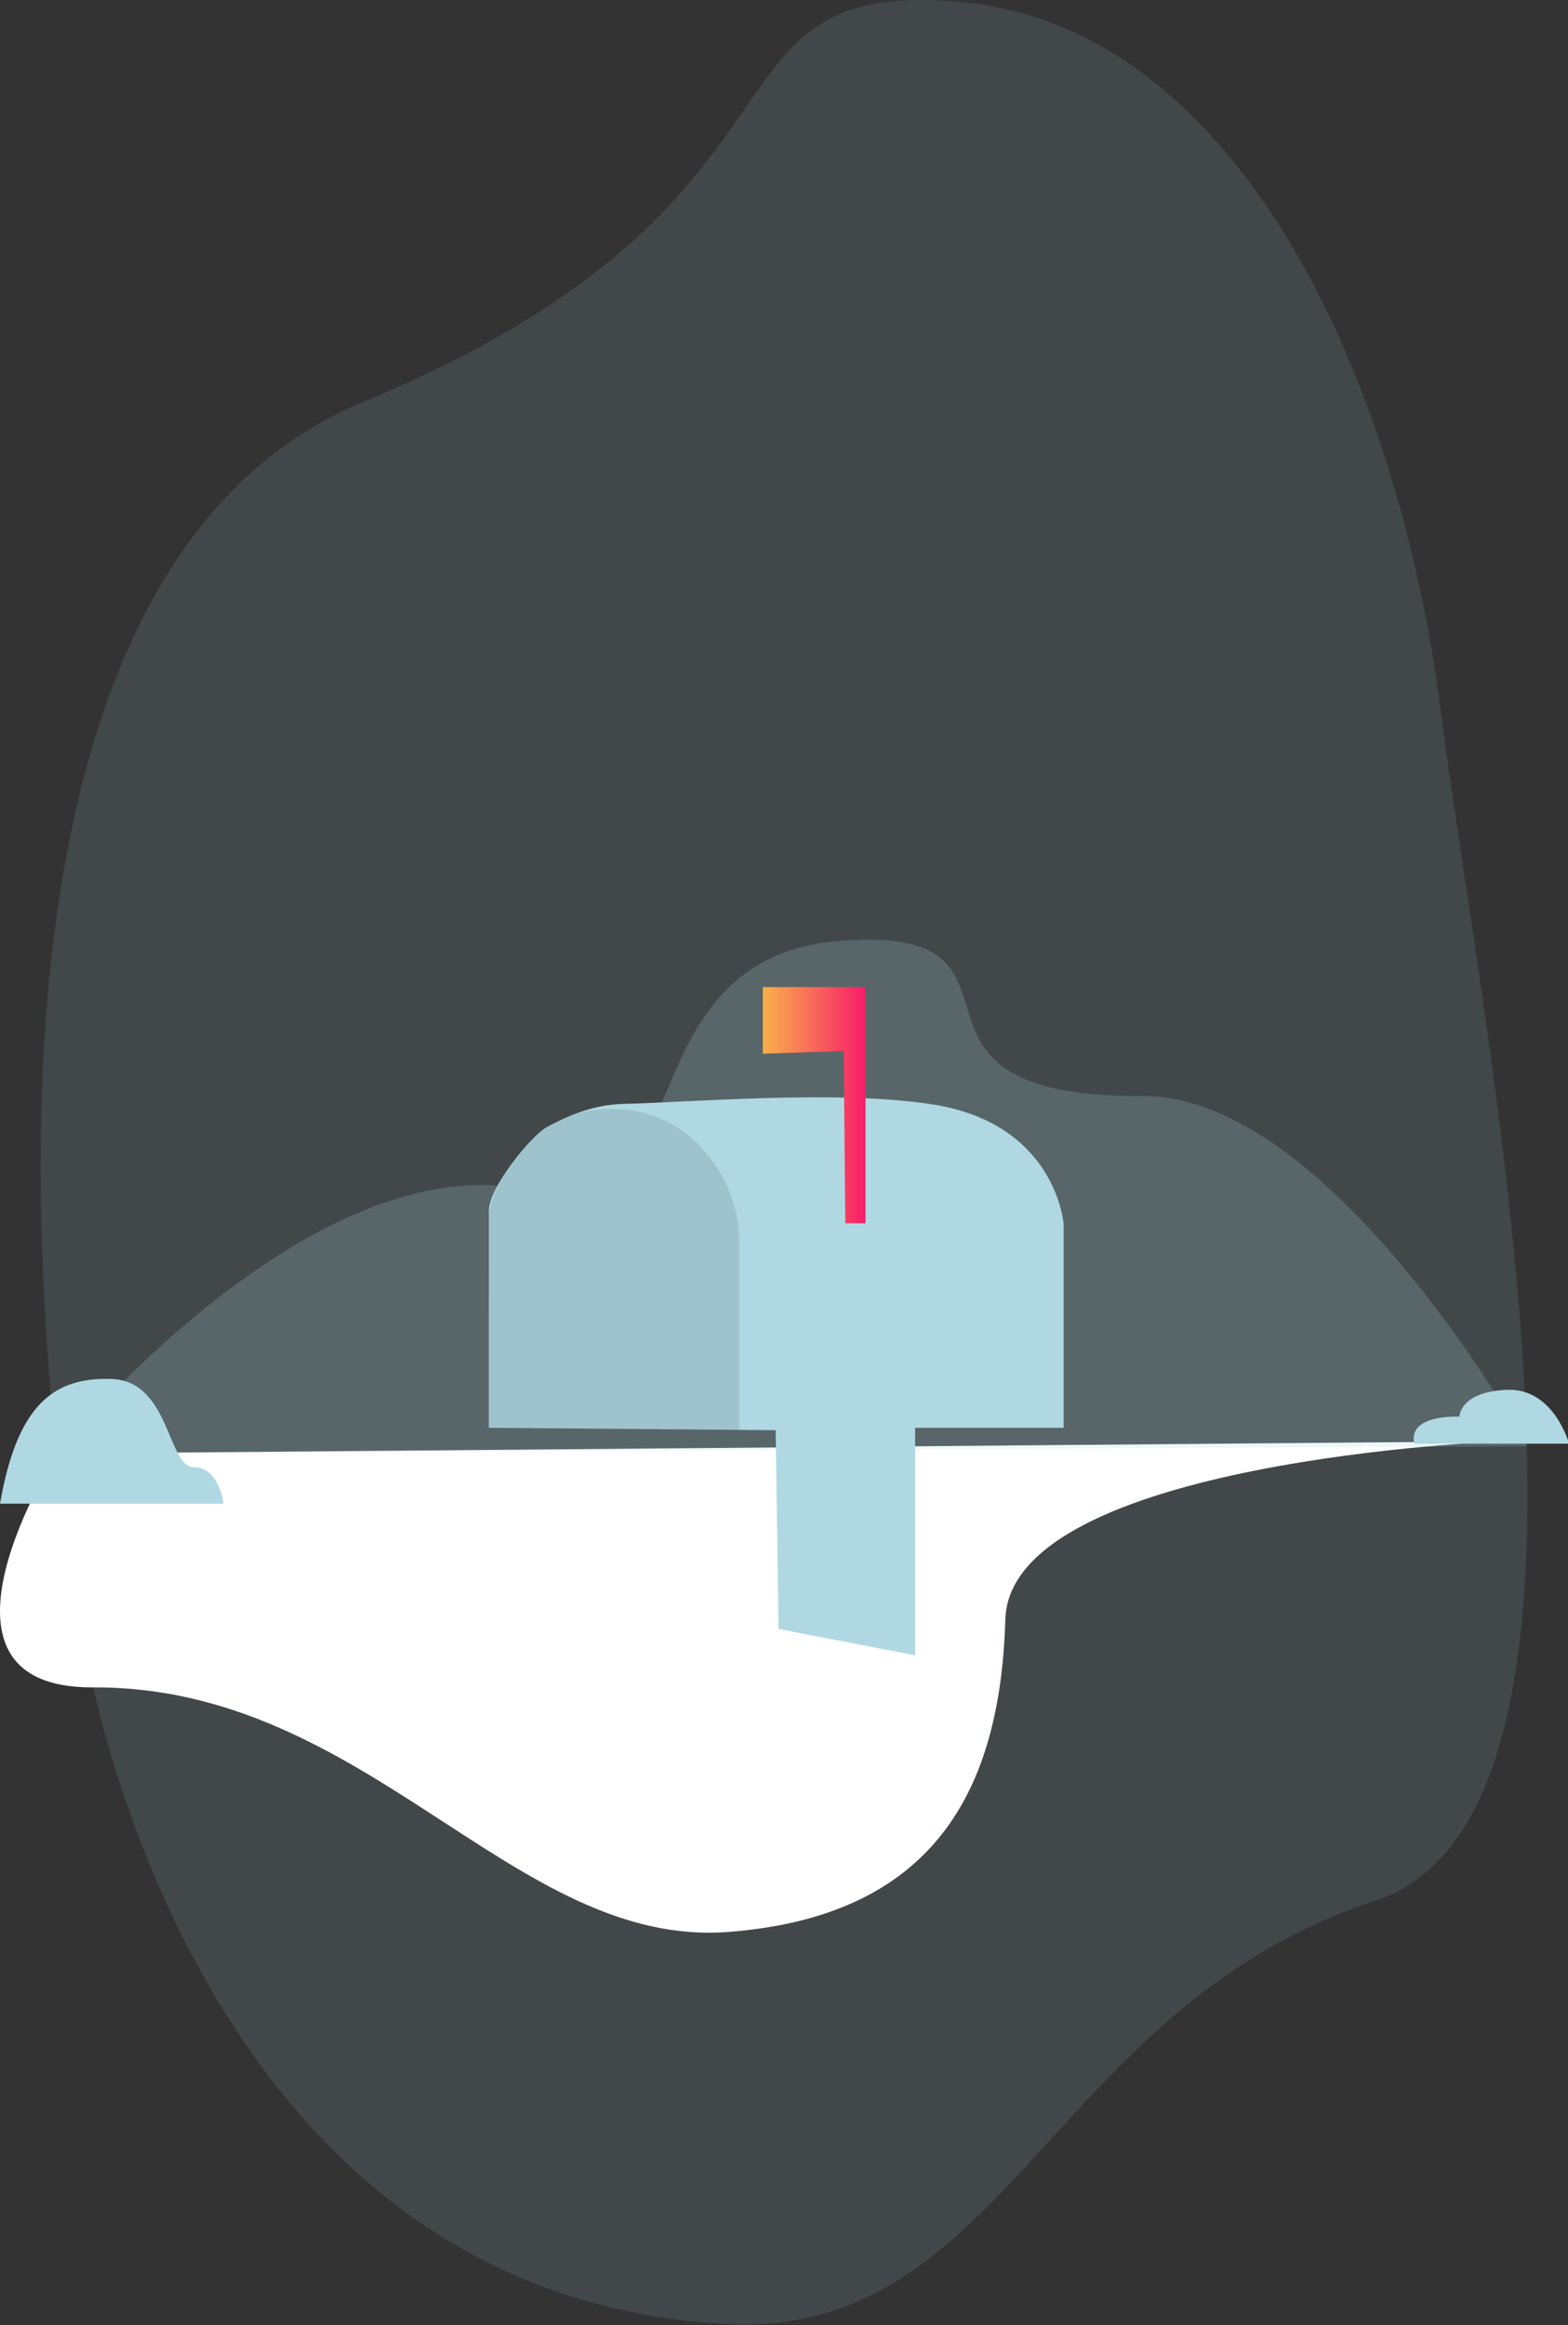 <?xml version="1.0"?>
<svg width="286" height="424" xmlns="http://www.w3.org/2000/svg" xmlns:svg="http://www.w3.org/2000/svg">
 <rect width="100%" height="100%" fill="#333333" stroke="none"/>
 <g class="layer">
  <title>Layer 1</title>
  <path d="m15.147,298.411c0,0 -37.062,-188.623 51.052,-225.094c88.113,-36.471 58.355,-77.732 109.224,-72.933c50.869,4.799 79.659,69.192 87.337,129.131c7.678,59.938 37.267,200.992 -11.915,217.081c-59.275,19.387 -67.324,79.991 -118.644,77.174c-99.483,-5.469 -117.054,-125.359 -117.054,-125.359z" fill="rgba(175, 216, 226, 0.13)" id="svg_1"/>
  <path d="m10.361,265.056l263.417,-2.232c0,0 -89.533,3.415 -90.404,32.471c-0.87,29.056 -11.33,54.015 -50.539,56.997c-39.208,2.982 -65.694,-44.859 -115.894,-44.596c-33.802,0.174 -6.58,-42.64 -6.58,-42.64z" fill="rgb(255,255,255)" id="svg_2"/>
  <path d="m278.599,263.717l-268.238,1.339c0,0 47.628,-58.823 88.341,-47.515c28.754,7.981 14.464,-42.962 54.584,-45.98c40.119,-3.017 3.817,28.57 55.177,28.32c34.588,-0.174 70.136,63.836 70.136,63.836z" fill="rgba(175, 216, 226, 0.21)" id="svg_3"/>
  <path d="m257.957,263.257l28.231,0c0,0 -2.745,-10.196 -11.37,-9.821c-8.625,0.375 -8.629,4.91 -8.629,4.91c0,0 -9.411,-0.58 -8.232,4.911z" fill="#AFD8E2" id="svg_4"/>
  <path d="m0,274.194l40.785,0c0,0 -0.786,-6.665 -5.491,-6.665c-4.706,0 -4.313,-15.687 -14.902,-16.071c-10.589,-0.383 -17.254,4.697 -20.392,22.736z" fill="#AFD8E2" id="svg_5"/>
 </g>
 <!-- inbox -->
 <g class="layer">
  <title>Layer 2</title>
  <g id="svg_6">
   <defs transform="translate(10 0) translate(0 10) translate(10 0) translate(10 0) translate(0 10) translate(0 10) translate(0 10) translate(0 10) translate(0 10) translate(0 10) translate(0 10) translate(0 10) translate(0 10) translate(0 10) translate(0 10) translate(0 10) translate(0 10) translate(0 10) translate(0 10) translate(0 10) translate(0 10) translate(10 0) translate(10 0) translate(10 0) translate(10 0) translate(10 0) translate(10 0) translate(-1 0)">
    <linearGradient gradientTransform="rotate(0, 0.5, 0.5)" id="idadoch3Qahg91">
     <stop offset="0" stop-color="#AFD8E2"/>
     <stop offset="1" stop-color="#AFD8E2"/>
    </linearGradient>
   </defs>
   <path d="m142.011,297.04l24.905,4.804l0,-41.484l27.084,0l0,-37.15c0,0 -1.307,-18.347 -24.026,-21.844c-17.376,-2.669 -44.231,-0.33 -55.995,-0.08c-5.178,0.11 -9.673,1.766 -14.133,4.18c-3.108,1.681 -10.696,11.11 -10.696,15.415l0,39.479l52.328,0.434l0.533,36.246z" fill="url(#idadoch3Qahg91)" id="svg_7"/>
  </g>
  <path d="m89.15,260.36l45.692,0.379l0,-33.967c0.018,-4.76 -1.308,-9.429 -3.826,-13.469c-3.308,-5.243 -9.165,-10.91 -19.097,-11.089c-18.599,-0.349 -22.919,19.235 -22.919,19.235l0.15,38.911z" fill="rgb(0,0,0)" id="svg_8" opacity="0.1"/>
  <g id="svg_9">
   <defs transform="translate(10 0) translate(0 10) translate(10 0) translate(10 0) translate(0 10) translate(0 10) translate(0 10) translate(0 10) translate(0 10) translate(0 10) translate(0 10) translate(0 10) translate(0 10) translate(0 10) translate(0 10) translate(0 10) translate(0 10) translate(0 10) translate(0 10) translate(0 10) translate(0 10) translate(10 0) translate(10 0) translate(10 0) translate(10 0) translate(10 0) translate(10 0)">
    <linearGradient gradientTransform="rotate(0, 0.5, 0.5)" id="idsLIFGf8Zjg1673362146">
     <stop offset="0" stop-color="rgb(248,177,75)"/>
     <stop offset="1" stop-color="rgb(247,29,105)"/>
    </linearGradient>
   </defs>
   <path d="m139.14,180l18.728,0l0,43.061l-3.687,0l-0.294,-31.413l-14.747,0.499l0,-12.147z" fill="url(#idsLIFGf8Zjg1673362146)" id="svg_10"/>
  </g>
 </g>
</svg>